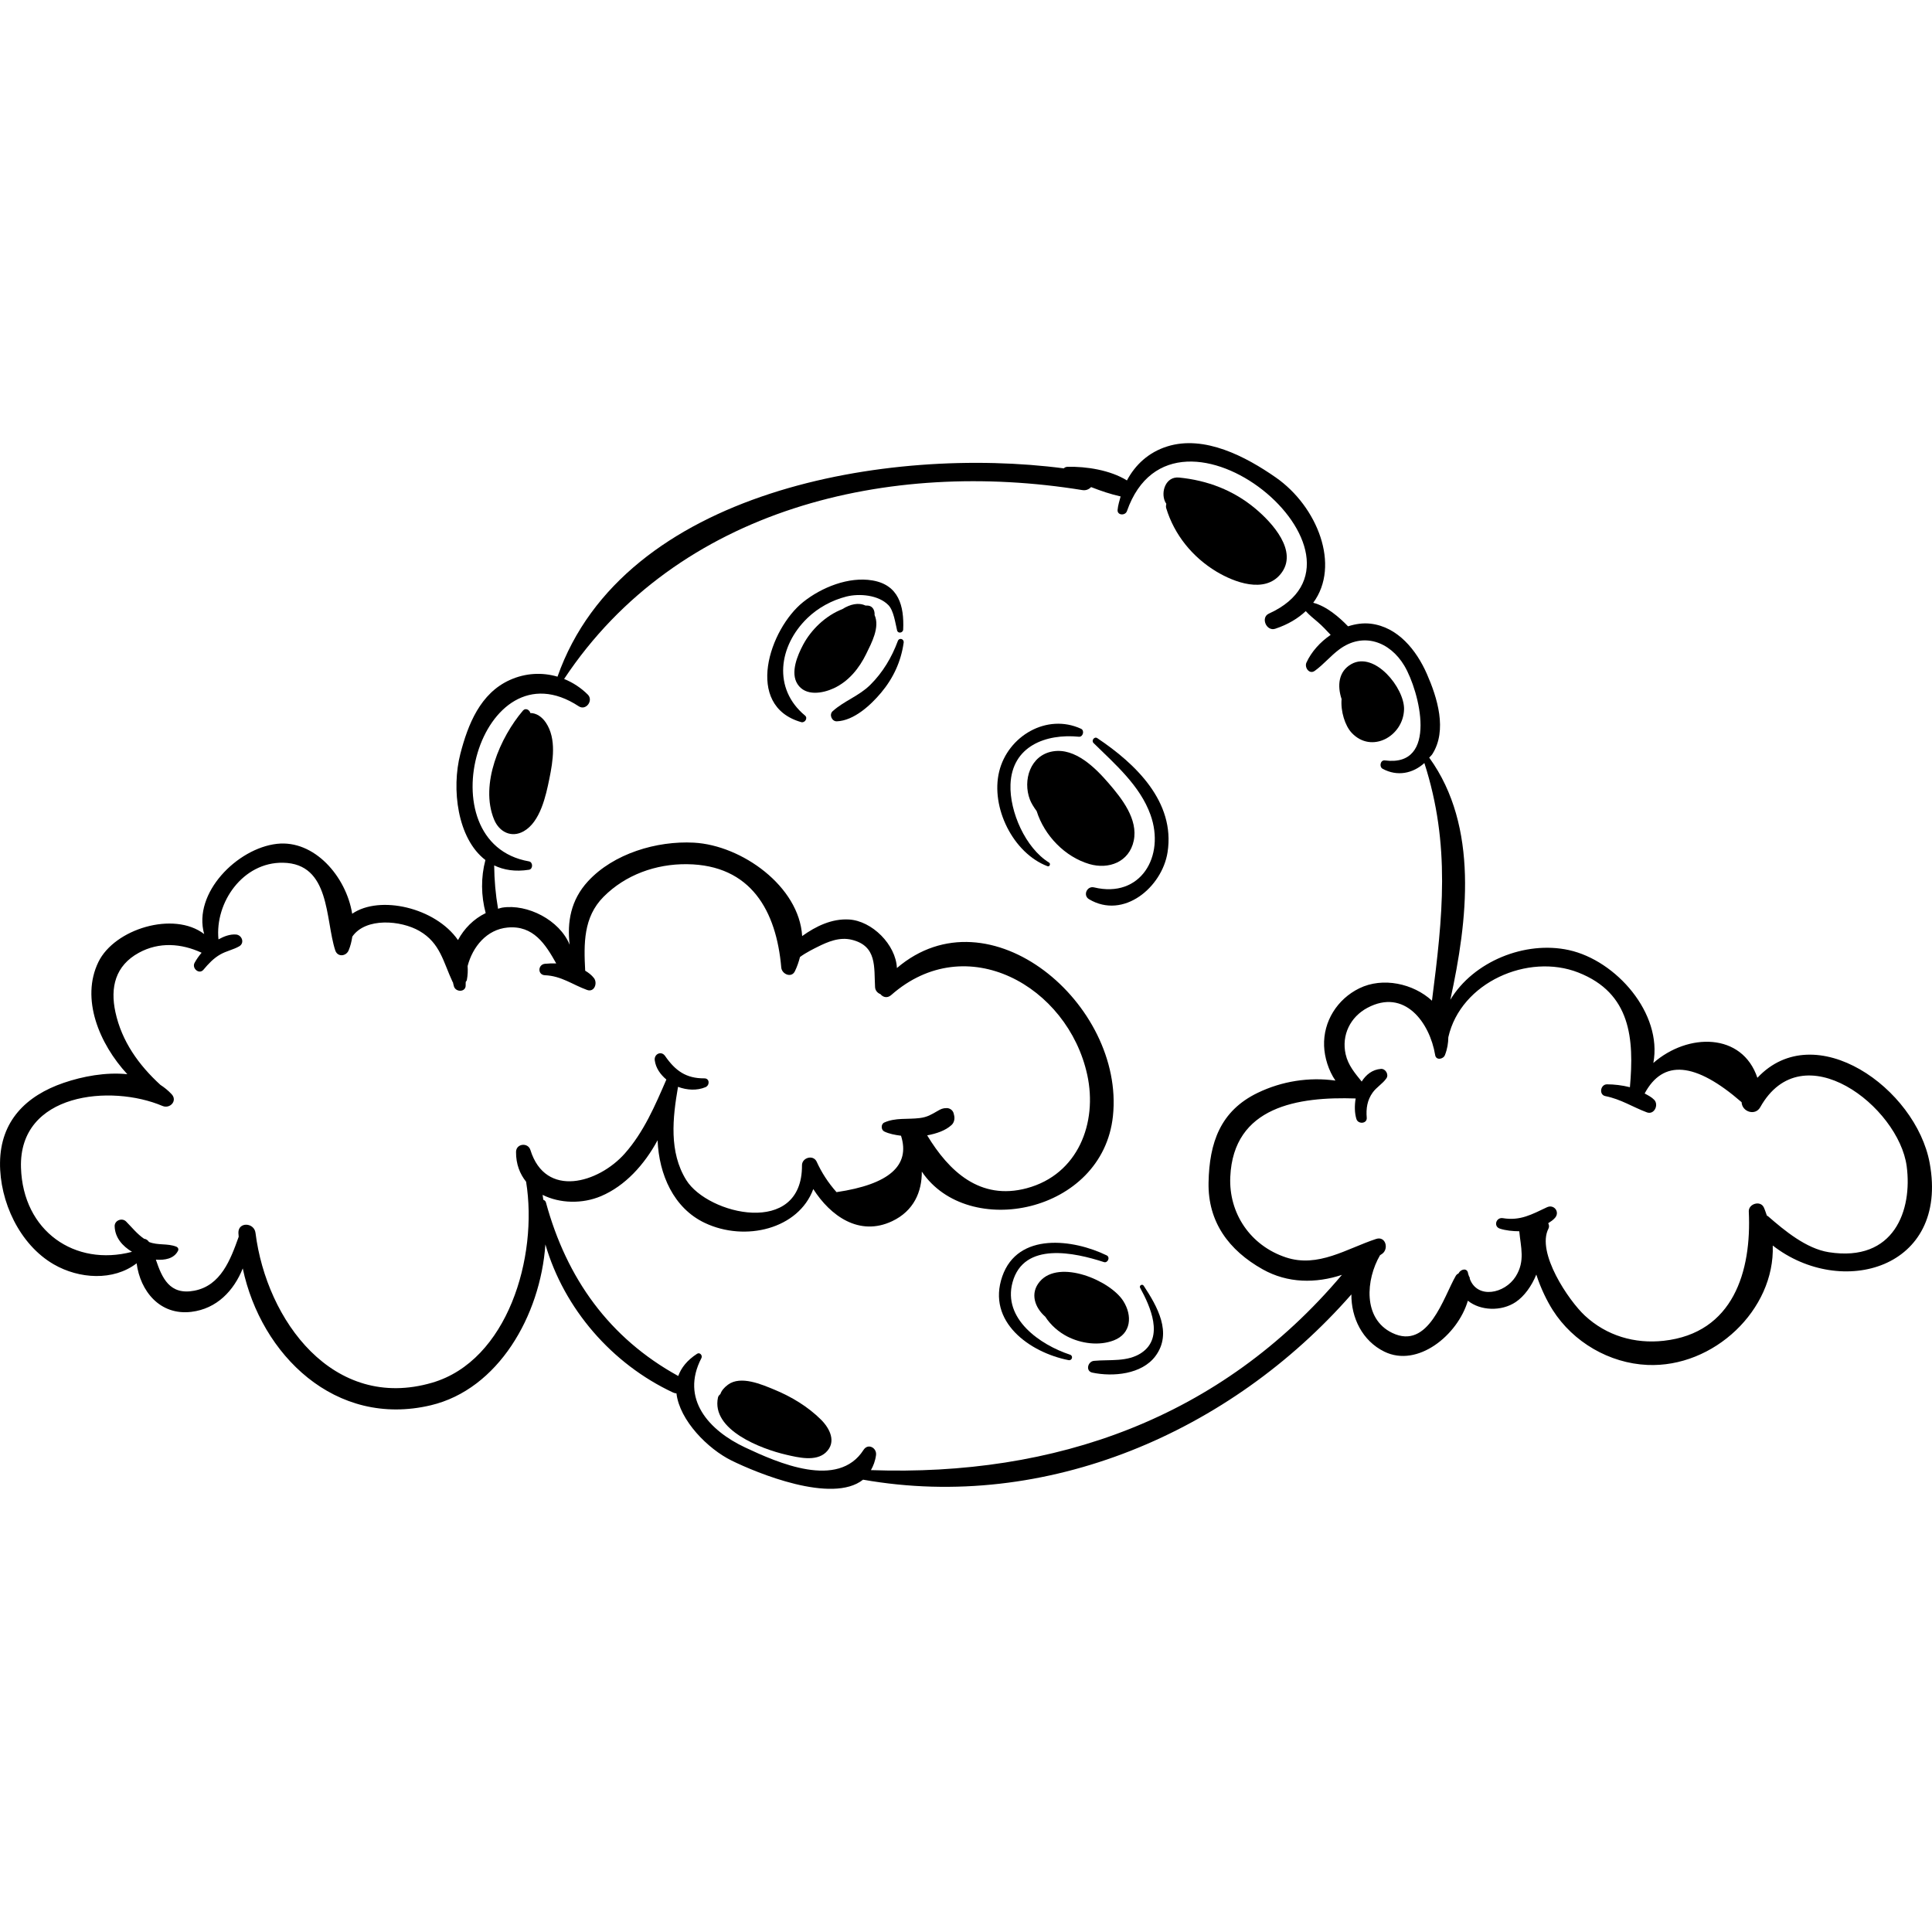<?xml version="1.0" encoding="iso-8859-1"?>
<!-- Generator: Adobe Illustrator 18.0.0, SVG Export Plug-In . SVG Version: 6.00 Build 0)  -->
<!DOCTYPE svg PUBLIC "-//W3C//DTD SVG 1.1//EN" "http://www.w3.org/Graphics/SVG/1.1/DTD/svg11.dtd">
<svg version="1.1" id="Capa_1" xmlns="http://www.w3.org/2000/svg" xmlns:xlink="http://www.w3.org/1999/xlink" x="0px" y="0px"
	 viewBox="0 0 263.811 263.811" style="enable-background:new 0 0 263.811 263.811;" xml:space="preserve">
<g>
	<path d="M74.547,98.687c-0.55-0.827-1.326-1.326-2.135-1.324c-0.089-0.43-0.649-0.748-1.001-0.336
		c-3.1,3.637-5.94,10.073-3.937,14.897c0.692,1.664,2.348,2.536,4.036,1.583c2.269-1.281,3.035-4.865,3.501-7.152
		C75.507,103.922,76.012,100.887,74.547,98.687z"/>
	<path d="M171.388,69.424c-2.993-2.495-6.537-3.836-10.391-4.215c-1.819-0.179-2.532,1.963-1.901,3.313
		c0.045,0.096,0.114,0.172,0.16,0.267c-0.025,0.193-0.079,0.377-0.015,0.591c1.103,3.641,3.591,6.702,6.854,8.666
		c2.421,1.457,6.564,3.03,8.761,0.349C177.38,75.316,173.691,71.343,171.388,69.424z"/>
	<path d="M184.525,90.679c-1.758,0.985-1.946,2.939-1.334,4.776c-0.145,1.669,0.467,3.637,1.376,4.608
		c2.723,2.909,7.074,0.456,7.154-3.218C191.783,93.961,187.721,88.888,184.525,90.679z"/>
	<path d="M263.495,158.814c-1.873-10.199-15.663-20.026-23.527-11.642c-2.073-6.193-9.489-6.161-14.206-2.026
		c1.262-6.758-5.068-13.991-11.53-15.413c-5.993-1.319-13.054,1.566-16.192,6.785c2.356-10.781,3.914-23.642-2.856-33.027
		c-0.01-0.013-0.027-0.013-0.038-0.025c0.137-0.172,0.31-0.292,0.432-0.483c2.088-3.275,0.672-7.746-0.745-10.971
		c-1.412-3.211-3.95-6.413-7.683-6.849c-1.029-0.12-2.071,0.036-3.076,0.362c-1.194-1.246-2.962-2.764-4.757-3.216
		c3.756-5.092,0.577-13.15-5.111-17.113c-4.077-2.84-9.735-5.834-14.823-4.236c-2.547,0.8-4.362,2.501-5.503,4.642
		c-2.279-1.412-5.532-1.92-8.115-1.86c-0.224,0.005-0.389,0.091-0.505,0.213c-23.801-3.114-60.133,2.867-69.134,28.443
		c-2.081-0.611-4.347-0.513-6.488,0.445c-4.049,1.811-5.735,6.058-6.78,10.097c-1.23,4.752-0.421,11.557,3.423,14.495
		c-0.628,2.369-0.599,4.875,0.039,7.246c-1.643,0.794-2.948,2.118-3.783,3.683c-3.074-4.436-10.693-6.184-14.446-3.593
		c-0.826-5.094-5.173-10.122-10.28-9.546c-5.406,0.609-11.504,6.709-9.933,12.318c-4.156-3.179-12.245-0.704-14.444,3.819
		c-2.435,5.009,0.104,11.158,3.951,15.319c-2.933-0.305-6.099,0.291-8.686,1.177c-5.152,1.763-8.632,5.217-8.696,10.897
		c-0.06,5.29,2.656,11.182,7.336,13.889c3.452,1.996,8.134,2.306,11.318-0.142c0.491,3.797,3.181,7.142,7.461,6.63
		c3.493-0.417,5.82-2.903,7.029-5.932c2.5,11.81,12.637,21.785,25.685,18.686c9.184-2.181,14.954-12.204,15.64-21.964
		c2.557,8.799,9.09,16.323,17.434,20.225c0.158,0.074,0.313,0.107,0.462,0.116c0.437,3.713,4.306,7.592,7.528,9.175
		c3.425,1.683,13.728,5.966,17.953,2.61c25.013,4.416,50.213-6.506,66.68-25.299c-0.031,3.162,1.477,6.338,4.502,7.817
		c4.542,2.22,10.022-2.25,11.403-6.958c1.694,1.38,4.573,1.496,6.529,0.187c1.172-0.784,2.182-2.187,2.816-3.757
		c0.599,1.872,1.477,3.646,2.253,4.864c2.785,4.37,7.731,7.246,12.908,7.478c9.07,0.407,17.433-7.541,17.125-16.305
		C251.405,177.347,266.154,173.283,263.495,158.814z M72.425,157.027c-0.331-1.063-1.952-0.884-1.961,0.265
		c-0.014,1.675,0.528,3.012,1.374,4.071c1.664,10.311-2.543,24.439-12.83,27.443c-13.523,3.949-22.621-8.523-24.119-20.451
		c-0.181-1.444-2.381-1.546-2.336,0c0.005,0.174,0.031,0.347,0.04,0.521c-1.117,3.132-2.435,6.679-6.073,7.368
		c-3.367,0.637-4.396-1.747-5.238-4.241c1.219,0.094,2.461-0.121,3.018-1.195c0.128-0.246,0.007-0.484-0.236-0.581
		c-1.19-0.472-2.493-0.151-3.714-0.635c-0.181-0.269-0.413-0.414-0.677-0.443c-0.949-0.642-1.643-1.536-2.459-2.357
		c-0.546-0.55-1.581-0.153-1.559,0.646c0.045,1.575,1.08,2.721,2.37,3.495c-7.775,2.052-14.895-2.796-15.161-11.495
		c-0.313-10.22,12.304-11.404,19.318-8.424c1.023,0.435,2.099-0.702,1.244-1.613c-0.466-0.496-0.979-0.912-1.526-1.265
		c-2.95-2.699-5.276-5.934-6.142-9.932c-0.732-3.383-0.014-6.347,3.198-8.104c2.768-1.515,5.809-1.284,8.572-0.007
		c-0.384,0.453-0.714,0.926-0.962,1.386c-0.396,0.737,0.624,1.635,1.213,0.936c0.685-0.814,1.375-1.562,2.312-2.093
		c0.821-0.466,1.746-0.635,2.566-1.101c0.788-0.449,0.383-1.555-0.438-1.615c-0.819-0.06-1.622,0.245-2.388,0.665
		c-0.505-5.034,3.322-10.564,8.814-10.466c6.487,0.116,5.75,7.722,7.129,11.958c0.312,0.957,1.483,0.841,1.835,0
		c0.249-0.595,0.398-1.227,0.498-1.873c1.831-2.643,6.639-2.225,9.161-0.768c2.86,1.651,3.259,4.249,4.533,6.959
		c0.009,0.019,0.032,0.023,0.043,0.041c0.054,0.2,0.077,0.402,0.149,0.601c0.289,0.807,1.65,0.755,1.591-0.215
		c-0.009-0.142,0.011-0.288,0.01-0.431c0.051-0.084,0.133-0.145,0.152-0.249c0.123-0.664,0.151-1.302,0.104-1.914
		c0.685-2.63,2.606-4.996,5.461-5.26c3.537-0.327,5.183,2.303,6.64,4.901c-0.533-0.011-1.061-0.001-1.54,0.049
		c-0.985,0.103-1.025,1.52,0,1.563c2.254,0.095,3.742,1.28,5.744,2.007c1.02,0.371,1.466-0.95,0.944-1.622
		c-0.324-0.416-0.739-0.735-1.193-1.003c-0.194-3.676-0.261-7.304,2.502-10.088c2.979-3.001,7.14-4.507,11.407-4.457
		c8.738,0.101,12.196,6.388,12.864,14.116c0.077,0.893,1.388,1.477,1.86,0.504c0.317-0.653,0.532-1.302,0.697-1.947
		c0.832-0.622,2.087-1.225,2.359-1.362c1.462-0.735,3.04-1.398,4.711-0.991c3.48,0.848,3.027,3.752,3.181,6.475
		c0.026,0.456,0.347,0.807,0.735,0.948c0.328,0.417,0.927,0.605,1.469,0.126c10.256-9.045,24.124-1.221,26.768,10.888
		c1.434,6.568-1.257,13.615-8.259,15.489c-6.395,1.711-10.639-2.331-13.597-7.218c1.285-0.242,2.501-0.652,3.331-1.417
		c0.358-0.33,0.46-0.859,0.348-1.317c-0.024-0.095-0.047-0.19-0.07-0.285c-0.101-0.411-0.513-0.702-0.926-0.705
		c-0.545-0.005-0.812,0.132-1.266,0.394c-0.859,0.494-1.389,0.833-2.422,0.965c-1.656,0.212-3.309-0.084-4.857,0.614
		c-0.472,0.213-0.451,1.001,0,1.22c0.645,0.314,1.449,0.473,2.29,0.58c1.292,4.058-1.605,6.639-8.806,7.704
		c-1.128-1.267-2.04-2.668-2.734-4.203c-0.494-0.953-1.99-0.488-1.983,0.537c0.06,9.843-12.858,6.734-15.795,2.025
		c-2.395-3.841-1.864-8.524-1.132-12.74c1.22,0.461,2.585,0.537,3.754,0.045c0.592-0.249,0.588-1.208-0.163-1.203
		c-2.504,0.018-3.967-1.052-5.357-3.056c-0.523-0.754-1.528-0.261-1.411,0.595c0.147,1.079,0.78,1.942,1.586,2.624
		c-1.546,3.563-3.082,7.173-5.689,10.113C81.738,161.533,74.499,163.694,72.425,157.027z M118.923,200.743
		c0.325-0.575,0.584-1.226,0.696-2.043c0.136-1.001-1.094-1.672-1.704-0.719c-3.469,5.42-11.713,1.763-16.185-0.34
		c-4.906-2.308-8.858-6.604-5.955-12.19c0.189-0.363-0.208-0.841-0.593-0.593c-1.375,0.891-2.173,1.929-2.568,3.033
		c-9.427-5.188-15.247-13.339-18.068-23.702c-0.053-0.194-0.195-0.297-0.357-0.358c-0.037-0.223-0.056-0.452-0.1-0.673
		c2.352,1.178,5.429,1.259,7.988,0.171c3.283-1.396,5.91-4.284,7.716-7.63c0.188,4.674,2.189,9.267,6.438,11.284
		c5.535,2.629,12.817,0.826,14.823-4.618c2.338,3.667,6.28,6.512,10.772,4.384c2.951-1.398,4.065-4.009,4.046-6.768
		c6.297,9.345,24.688,5.694,26.097-7.577c1.62-15.265-16.868-31.005-29.497-20.22c-0.145-3.197-3.399-6.451-6.559-6.629
		c-2.342-0.132-4.51,0.924-6.38,2.265c-0.403-6.803-8.268-12.411-14.795-12.756c-5.051-0.267-10.955,1.478-14.453,5.279
		c-2.361,2.566-2.857,5.572-2.501,8.66c-1.368-3.366-5.762-5.612-9.222-5.066c-0.194,0.031-0.366,0.11-0.555,0.154
		c-0.341-1.977-0.508-3.928-0.529-5.922c1.307,0.628,2.871,0.893,4.751,0.595c0.571-0.09,0.562-1.046,0-1.144
		c-14.377-2.515-6.591-29.973,6.8-21.176c0.976,0.642,2.04-0.792,1.232-1.598c-0.953-0.95-2.056-1.654-3.233-2.135
		c15.53-23.416,44.45-30.061,70.767-25.789c0.504,0.082,0.905-0.113,1.191-0.411c1.343,0.524,2.701,0.984,4.032,1.278
		c-0.159,0.602-0.355,1.187-0.413,1.831c-0.07,0.769,1.048,0.825,1.276,0.173c6.531-18.617,36.432,6.256,19.382,13.996
		c-1.164,0.528-0.339,2.468,0.871,2.066c1.765-0.587,3.117-1.423,4.164-2.406c0.49,0.543,1.059,0.997,1.638,1.489
		c0.637,0.541,1.193,1.154,1.762,1.755c-1.434,0.976-2.63,2.309-3.305,3.777c-0.306,0.667,0.389,1.67,1.134,1.134
		c1.229-0.884,2.156-2.05,3.373-2.945c3.228-2.373,6.878-1.073,8.856,2.24c2.07,3.465,4.721,13.905-2.654,12.936
		c-0.619-0.081-0.809,0.868-0.309,1.141c2.001,1.09,4.137,0.641,5.702-0.784c3.606,11.206,2.497,21.04,1.037,32.452
		c-2.539-2.341-6.715-3.268-9.935-1.684c-2.992,1.471-4.922,4.51-4.795,7.869c0.059,1.558,0.593,3.329,1.548,4.726
		c-3.587-0.507-7.308,0.072-10.627,1.677c-5.099,2.467-6.592,6.816-6.697,12.24c-0.104,5.374,2.755,9.249,7.38,11.849
		c3.433,1.93,7.277,1.934,10.831,0.761C166.679,193.699,144.071,201.625,118.923,200.743z M249.716,170.986
		c-3.081-0.485-6.055-2.962-8.273-4.892c-0.059-0.051-0.121-0.068-0.181-0.107c-0.134-0.372-0.245-0.744-0.415-1.114
		c-0.46-1.001-2.104-0.496-2.053,0.556c0.394,8.136-2.092,16.602-11.623,17.654c-3.948,0.436-7.795-0.68-10.765-3.441
		c-2.209-2.053-6.653-8.611-4.965-11.882c0.13-0.253,0.077-0.506-0.035-0.732c0.336-0.217,0.673-0.433,0.938-0.744
		c0.683-0.802-0.156-1.882-1.108-1.435c-2.07,0.973-3.636,1.88-6.022,1.489c-0.93-0.152-1.327,1.14-0.395,1.435
		c0.803,0.254,1.714,0.348,2.635,0.355c0.197,2.17,0.835,4.076-0.494,6.183c-1.486,2.353-5.227,3.106-6.262,0.31
		c-0.007-0.057-0.003-0.115-0.013-0.172c-0.011-0.068-0.066-0.098-0.089-0.156c-0.041-0.154-0.113-0.27-0.138-0.443
		c-0.116-0.77-1.029-0.546-1.279,0.015c-0.153,0.082-0.298,0.183-0.387,0.337c-1.688,2.91-3.721,10.198-8.683,7.807
		c-4.05-1.951-3.598-7.294-1.671-10.607c0.103-0.075,0.215-0.136,0.316-0.212c0.912-0.69,0.444-2.44-0.849-2.014
		c-4.028,1.326-7.92,3.981-12.323,2.516c-4.846-1.612-7.808-6.008-7.59-10.984c0.422-9.65,9.292-10.977,17.121-10.714
		c-0.166,0.993-0.15,2.004,0.106,2.815c0.231,0.732,1.479,0.65,1.406-0.19c-0.107-1.243,0.065-2.396,0.809-3.431
		c0.543-0.754,1.34-1.179,1.875-1.941c0.364-0.517-0.117-1.335-0.74-1.29c-1.165,0.085-2.037,0.778-2.634,1.727
		c-0.914-1.139-1.85-2.212-2.191-3.73c-0.585-2.608,0.633-5.088,2.97-6.335c5.068-2.705,8.52,1.99,9.258,6.463
		c0.123,0.746,1.108,0.552,1.326,0c0.337-0.853,0.459-1.668,0.468-2.452c1.694-7.496,10.898-11.522,17.748-8.833
		c7.202,2.827,7.632,9.067,7.048,15.661c-1.057-0.266-2.156-0.394-3.129-0.394c-0.898,0-1.146,1.426-0.218,1.61
		c2.117,0.418,3.706,1.486,5.661,2.217c1.007,0.376,1.663-1.026,0.999-1.716c-0.354-0.367-0.833-0.609-1.301-0.86
		c2.502-4.674,6.898-4.323,13.239,1.189c0.049,1.312,1.859,1.91,2.543,0.689c5.77-10.298,18.915-0.061,19.998,8.051
		C261.147,165.194,258.693,172.399,249.716,170.986z"/>
	<path d="M112.103,193.847c-1.794-1.781-4.035-3.132-6.359-4.09c-1.713-0.706-4.596-1.971-6.34-0.681
		c-0.57,0.422-0.89,0.847-1.033,1.27c-0.134,0.133-0.285,0.25-0.333,0.48c-0.945,4.441,5.927,7.029,9.301,7.81
		c1.606,0.372,4.047,0.987,5.423-0.302C114.272,196.919,113.307,195.042,112.103,193.847z"/>
	<path d="M151.39,106.955c-1.819-2.108-4.569-4.868-7.623-4.358c-3.089,0.516-4.146,3.961-3.132,6.595
		c0.176,0.457,0.5,0.996,0.92,1.566c1.053,3.351,3.873,6.246,7.18,7.222c2.653,0.783,5.461-0.272,6.074-3.181
		C155.428,111.864,153.178,109.026,151.39,106.955z"/>
	<path d="M147.612,99.511c-4.668-2.149-9.995,0.993-11.176,5.84c-1.195,4.906,1.907,11.148,6.598,12.928
		c0.297,0.113,0.465-0.342,0.21-0.499c-3.201-1.966-5.404-6.935-5.263-10.658c0.199-5.262,4.852-6.963,9.337-6.523
		C147.883,100.655,148.128,99.749,147.612,99.511z"/>
	<path d="M149.835,100.793c-0.404-0.27-0.852,0.332-0.514,0.666c2.935,2.888,6.34,5.803,7.773,9.789
		c2.04,5.671-1.347,11.457-7.703,9.922c-0.964-0.233-1.562,1.096-0.682,1.618c4.726,2.803,9.974-1.648,10.719-6.412
		C160.507,109.475,155.022,104.262,149.835,100.793z"/>
	<path d="M153.385,177.656c-1.78-2.814-8.728-5.757-11.387-2.685c-1.406,1.623-0.685,3.588,0.73,4.823
		c0.738,1.148,1.846,2.105,2.999,2.698c1.89,0.973,4.34,1.312,6.357,0.536C154.478,182.107,154.643,179.646,153.385,177.656z"/>
	<path d="M151.118,171.421c-4.563-2.222-12.14-3.217-14.257,2.863c-2.163,6.212,3.777,10.405,9.047,11.44
		c0.486,0.095,0.681-0.588,0.205-0.745c-4.066-1.338-9.217-4.879-7.852-9.883c1.534-5.622,8.531-4.048,12.472-2.762
		C151.264,172.507,151.63,171.671,151.118,171.421z"/>
	<path d="M156.173,175.569c-0.199-0.303-0.664-0.036-0.488,0.285c1.375,2.503,3.308,6.758,0.197,8.863
		c-1.912,1.293-4.334,0.901-6.501,1.104c-0.854,0.08-1.19,1.406-0.218,1.61c2.813,0.591,6.742,0.24,8.604-2.25
		C160.135,182.014,158.004,178.359,156.173,175.569z"/>
	<path d="M119.423,83.98c0.041-0.582-0.216-1.187-0.845-1.28c-0.135-0.02-0.269-0.005-0.404-0.016
		c-0.952-0.446-2.086-0.18-3.153,0.49c-2.275,0.888-4.249,2.783-5.355,4.862c-0.772,1.452-1.778,3.811-0.769,5.375
		c1.09,1.69,3.436,1.28,4.977,0.558c2.01-0.942,3.443-2.705,4.4-4.67C119.007,87.797,120.172,85.654,119.423,83.98z"/>
	<path d="M119.142,79.259c-3.262-0.558-6.961,0.948-9.461,2.94c-4.599,3.665-8.132,14.163-0.278,16.406
		c0.489,0.14,0.948-0.545,0.522-0.897c-4.428-3.671-3.608-9.513,0.323-13.312c1.461-1.413,3.357-2.44,5.32-2.937
		c1.741-0.441,4.374-0.242,5.746,1.174c0.723,0.746,0.946,2.485,1.181,3.443c0.117,0.478,0.811,0.353,0.832-0.113
		C123.476,82.731,122.708,79.869,119.142,79.259z"/>
	<path d="M122.594,87.534c-0.827,2.236-2.059,4.298-3.761,5.984c-1.539,1.524-3.575,2.188-5.135,3.594
		c-0.517,0.465-0.115,1.409,0.572,1.383c2.329-0.088,4.625-2.215,6.041-3.905c1.663-1.982,2.726-4.265,3.082-6.836
		C123.466,87.233,122.784,87.023,122.594,87.534z"/>
</g>
<g>
</g>
<g>
</g>
<g>
</g>
<g>
</g>
<g>
</g>
<g>
</g>
<g>
</g>
<g>
</g>
<g>
</g>
<g>
</g>
<g>
</g>
<g>
</g>
<g>
</g>
<g>
</g>
<g>
</g>
</svg>
